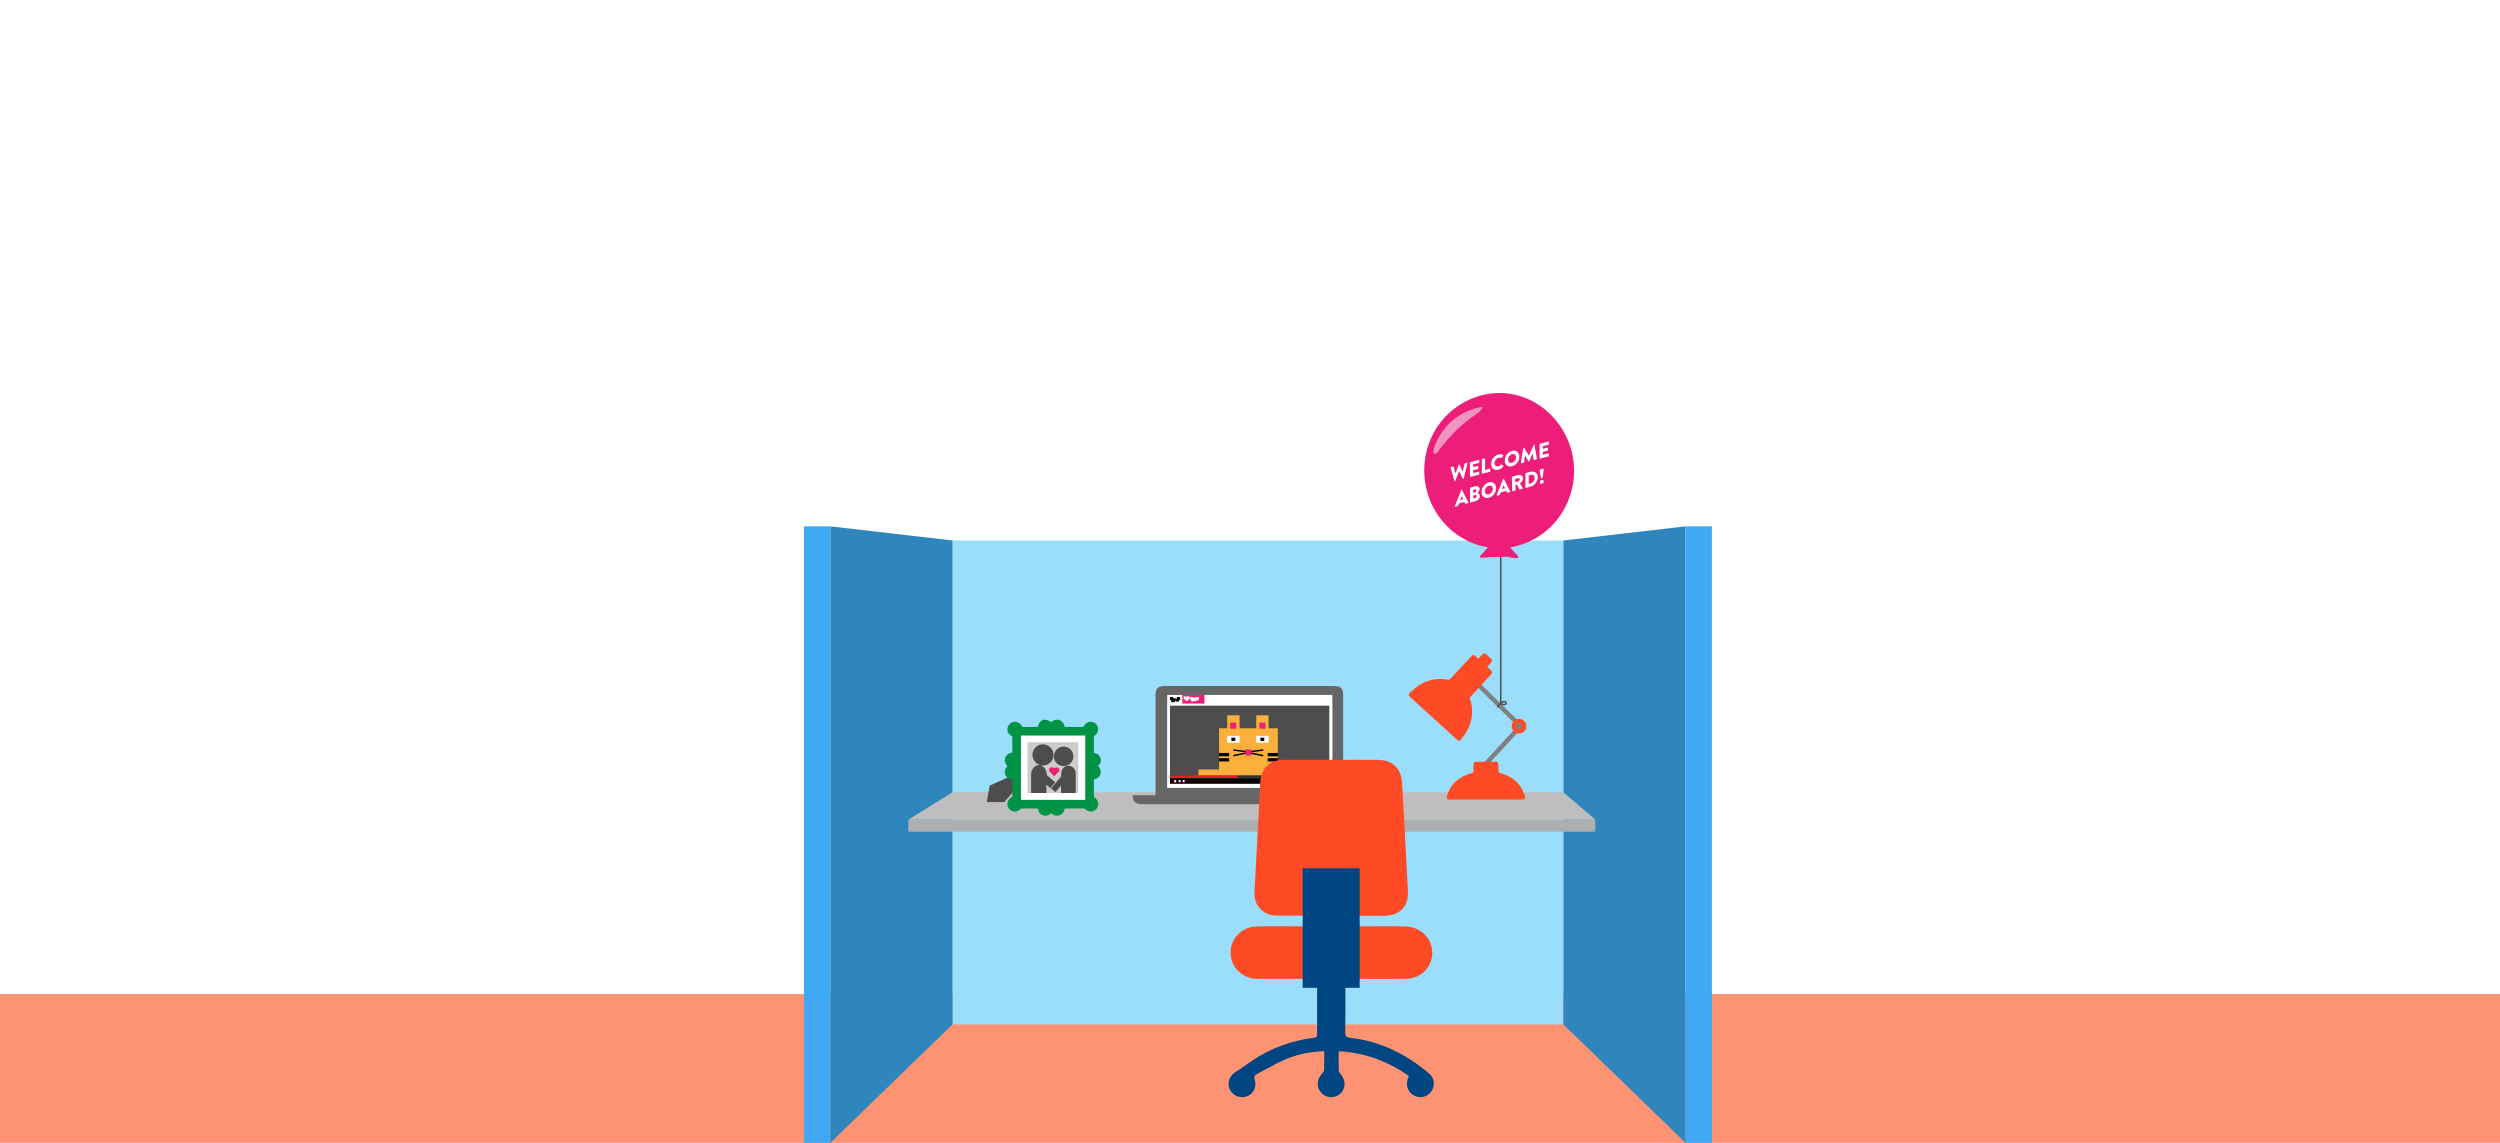 <?xml version="1.0" encoding="utf-8"?>
<!-- Generator: Adobe Illustrator 19.2.1, SVG Export Plug-In . SVG Version: 6.00 Build 0)  -->
<svg version="1.1" id="Layer_1" xmlns="http://www.w3.org/2000/svg" xmlns:xlink="http://www.w3.org/1999/xlink" x="0px" y="0px"
	 viewBox="0 0 1680 768" style="enable-background:new 0 0 1680 768;" xml:space="preserve">
<style type="text/css">
	.st0{fill:#FD9372;}
	.st1{fill:#9ADEFC;}
	.st2{fill:#3FA9F5;}
	.st3{fill:#2F86BC;}
	.st4{fill:#ACAFAF;}
	.st5{fill:#BEBEBE;}
	.st6{fill:#ED1E79;}
	.st7{fill:none;stroke:#4D4D4D;stroke-miterlimit:10;}
	.st8{fill:#231F20;}
	.st9{fill:none;stroke:#808080;stroke-width:3;stroke-miterlimit:10;}
	.st10{fill:#FF4A26;}
	.st11{fill:#808080;}
	.st12{fill:#EF95C0;}
	.st13{fill:#666666;}
	.st14{fill:#FFFFFF;}
	.st15{fill:#4D4D4D;}
	.st16{fill:#333333;}
	.st17{fill:#ED1C24;}
	.st18{fill:#F2F2F2;}
	.st19{clip-path:url(#SVGID_2_);}
	.st20{fill:#FBB03B;}
	.st21{fill:none;stroke:#000000;stroke-miterlimit:10;}
	.st22{fill:#004683;}
	.st23{fill:#009245;}
	.st24{fill:#CCCCCC;}
	.st25{clip-path:url(#SVGID_4_);}
	.st26{fill:none;stroke:#4D4D4D;stroke-linecap:round;stroke-miterlimit:10;}
	.st27{display:none;}
	.st28{display:inline;fill:#0071BC;}
	.st29{display:inline;fill:#29ABE2;}
	.st30{display:inline;fill:#004683;}
	.st31{display:inline;fill:#FFFFFF;}
	.st32{display:inline;fill:#ED1E79;}
	.st33{display:inline;fill:#CCCCCC;}
</style>
<g id="Layer_2">
	<rect y="668" class="st0" width="1680" height="100"/>
</g>
<rect x="640.1" y="363.2" class="st1" width="410.5" height="325.2"/>
<rect x="540.3" y="353.7" class="st2" width="17.7" height="414.3"/>
<polygon class="st3" points="558,768 640.1,688.4 640.1,363.2 558,353.7 "/>
<polygon class="st3" points="1050.6,363.2 1050.6,688.4 1132.7,768 1132.7,353.7 "/>
<rect x="1132.7" y="353.7" class="st2" width="17.7" height="414.3"/>
<rect x="610.4" y="550.8" class="st4" width="461.6" height="8.1"/>
<polygon class="st5" points="1072.1,550.8 610.4,550.8 640.1,532.4 1050.6,532.4 "/>
<path class="st6" d="M1000.8,374.4c-1.9,0.5-3.9,0.3-5.9,0.4c-0.2-0.3-0.3-0.7-0.5-1c1.8-1.9,3.6-3.8,5.5-5.9
	c-1.5-0.4-2.9-0.7-4.3-1c-23.9-6.1-40-28.9-38.4-54.3c1.6-24.9,20.2-45,44.6-48.1c24.6-3.2,48,13.7,54.4,39
	c6.9,27.8-9.4,56.1-36.6,63.3c-1.5,0.4-3,0.8-4.7,1.2c1.9,2.1,3.6,4,5.4,5.9c-0.2,0.4-0.4,0.8-0.6,1.2c-2.1-0.3-4.4-0.2-6.4-0.9
	L1000.8,374.4z"/>
<line class="st7" x1="1008.5" y1="374" x2="1008.5" y2="474"/>
<g>
	<path class="st8" d="M1002.1,511.9"/>
	<polyline class="st9" points="994.2,460.9 1021.8,488 998.1,513.7 	"/>
	<path class="st10" d="M994.7,461.2c-2.3,2.5-4.6,4.9-6.8,7.4c-0.2,0.2-0.2,0.9,0,1.2c3.3,10.2,0.6,19-6,27c-1.1,1.3-1.7,1.3-3,0.1
		c-10.4-9.5-20.9-19-31.3-28.5c-1.2-1.1-1.3-1.8,0-3c7.1-7.1,15.4-10.5,25.5-8.6c0.5,0.1,1.3-0.4,1.7-0.8c4.4-4.7,8.8-9.4,13.2-14.2
		c2.1-2.2,2.2-2.2,4.4-0.1c0.3,0.3,0.7,0.6,1.1,0.9c0.9-1,1.8-1.9,2.6-2.8s1.7-1,2.6-0.2c1.1,1,2.2,2.1,3.3,3.1
		c0.9,0.8,0.9,1.6,0.1,2.5c-0.8,0.9-1.7,1.9-2.7,2.9c0.8,0.7,1.5,1.5,2.3,2.2c1.3,1.2,1.3,1.8,0.1,3.2c-1.7,1.8-3.3,3.6-5.3,5.7
		L994.7,461.2z"/>
	<path class="st10" d="M1005,511.9c1.3,0,1.9,0.7,1.9,2c0,1.2,0.1,2.4,0,3.6c-0.1,1.2,0.3,1.7,1.5,2.1c5.7,1.6,10.7,4.6,13.9,9.8
		c1,1.7,1.7,3.6,2.4,5.5c0.6,1.6-0.1,2.4-1.7,2.4c-16.3,0-32.6,0-48.8,0c-1.7,0-2.3-0.7-1.8-2.4c1.8-7,6.5-11.4,13-14.2
		c1.2-0.5,2.4-0.9,3.7-1.2c0.9-0.2,1.2-0.7,1.1-1.6c-0.1-1.3,0-2.5,0-3.8c0-1.7,0.4-2.2,2.1-2.2
		C993.8,511.9,1004.2,511.9,1005,511.9z"/>
	<circle class="st10" cx="1020.8" cy="488" r="4.9"/>
	<circle class="st11" cx="1020.8" cy="488" r="2.1"/>
</g>
<path class="st12" d="M966.8,302.9c7.2-10.1,16-18.4,26.2-25.3c1-0.7,2.8-2.5,3.2-3.6s-3.3,0.1-4.3,0.3c-12.3,3.4-21,11.1-26.5,22.4
	C961.1,305.7,964.2,306.6,966.8,302.9z"/>
<path class="st13" d="M902.8,534.3c5.3,0,10.6,0,15.9,0c0.4,3.6-1.3,5.8-4.6,6.1c-0.6,0.1-1.1,0-1.7,0c-48.3,0-96.5,0-144.8,0
	c-4.6,0-6.5-1.7-6.4-6c5.1,0,10.1,0,15.3,0c0-12,0-23.8,0-35.5c0-10.6,0-21.2,0-31.8c0-4.4,1.6-6.1,6.1-6.1c37.9,0,75.8,0,113.8,0
	c4.7,0,6.2,1.5,6.2,6.2c0,22.1,0,44.3,0,66.4C902.6,533.8,902.7,533.9,902.8,534.3z M895.3,529.4c0-19.2,0-38.2,0-57.3
	c-37,0-74,0-110.9,0c0,19.2,0,38.2,0,57.3C821.4,529.4,858.3,529.4,895.3,529.4z"/>
<g>
	<rect x="784.4" y="467" class="st14" width="110.9" height="62.4"/>
	<rect x="794.5" y="467" class="st6" width="14.9" height="5.8"/>
	<rect x="795.4" y="467.9" class="st14" width="1.3" height="2"/>
	<rect x="796.4" y="468.9" class="st14" width="2.2" height="2"/>
	<rect x="797.2" y="467.9" class="st14" width="2.2" height="2"/>
	<rect x="800.5" y="469.4" class="st14" width="2.2" height="2"/>
	<rect x="799.8" y="468.4" class="st14" width="2.2" height="2"/>
	<rect x="801.3" y="468.9" class="st14" width="2.2" height="2"/>
	<rect x="802.6" y="468.9" class="st14" width="2.2" height="2"/>
	<rect x="803.5" y="468.4" class="st14" width="2.2" height="2"/>
	<rect x="786.2" y="468.4" width="2.2" height="2"/>
	<rect x="787.9" y="469.2" width="2.2" height="2"/>
	<rect x="787.1" y="469.9" width="2.2" height="2"/>
	<rect x="790.1" y="469.4" width="2.2" height="2"/>
	<rect x="790.9" y="468.4" width="2.2" height="2"/>
	<rect x="786.2" y="474.2" class="st15" width="107.1" height="48.1"/>
	<rect x="786.2" y="521" class="st16" width="107.1" height="1.9"/>
	<rect x="786.2" y="521" class="st17" width="45.4" height="1.9"/>
	<rect x="786.2" y="522.9" width="107.1" height="3.8"/>
	<rect x="789" y="524.2" class="st18" width="1.4" height="1.5"/>
	<rect x="792" y="524.2" class="st18" width="1.4" height="1.5"/>
	<rect x="794.7" y="524.2" class="st18" width="1.4" height="1.5"/>
	<rect x="877.9" y="524.2" class="st18" width="1.4" height="1.5"/>
	<rect x="881.3" y="524.2" class="st18" width="1.4" height="1.5"/>
</g>
<g>
	<g>
		<g>
			<defs>
				<rect id="SVGID_1_" x="786.3" y="476.7" width="107.1" height="44.3"/>
			</defs>
			<clipPath id="SVGID_2_">
				<use xlink:href="#SVGID_1_"  style="overflow:visible;"/>
			</clipPath>
			<g class="st19">
				<rect x="819.2" y="489.4" class="st20" width="39.5" height="28.7"/>
				<rect x="824.7" y="480.7" class="st20" width="8.3" height="9.7"/>
				<rect x="844.2" y="480.7" class="st20" width="8.3" height="9.7"/>
				<g>
					<rect x="824.7" y="494.5" class="st14" width="8.3" height="4.6"/>
					<rect x="827.5" y="495.7" width="2.6" height="2.2"/>
				</g>
				<g>
					<rect x="844.2" y="494.5" class="st14" width="8.3" height="4.6"/>
					<rect x="847" y="495.7" width="2.6" height="2.2"/>
				</g>
				<line class="st21" x1="838.1" y1="505.9" x2="828.8" y2="507.8"/>
				<line class="st21" x1="838.1" y1="505.2" x2="828.8" y2="504"/>
				<line class="st21" x1="839.6" y1="505.9" x2="848.9" y2="507.8"/>
				<line class="st21" x1="839.6" y1="505.2" x2="848.9" y2="504"/>
				<rect x="836.9" y="503.6" class="st6" width="4.1" height="4.1"/>
				<rect x="826.7" y="485.6" class="st6" width="4.1" height="4.1"/>
				<rect x="846.3" y="485.6" class="st6" width="4.1" height="4.1"/>
				<rect x="819.2" y="506" width="6.8" height="2.2"/>
				<rect x="851.9" y="506" width="6.8" height="2.2"/>
				<rect x="819.2" y="509.5" width="6.8" height="2.2"/>
				<rect x="851.9" y="509.5" width="6.8" height="2.2"/>
				<rect x="805.4" y="517.1" class="st20" width="67" height="44"/>
				<rect x="805.4" y="528.7" width="17.1" height="8.4"/>
				<rect x="805.4" y="541.8" width="17.1" height="8.4"/>
				<rect x="855.3" y="528.7" width="17.1" height="8.4"/>
				<rect x="855.3" y="541.8" width="17.1" height="8.4"/>
			</g>
		</g>
	</g>
</g>
<g>
	<path class="st22" d="M904.3,657.8c-0.1,1.1-0.2,2.1-0.2,3c0,11,0.1,21.9-0.1,32.9c0,2.6,0.7,3.4,3.3,3.7
		c20.3,2.3,37.8,11,53.2,24.1c3.5,3,4,8.1,1.4,11.9c-2.5,3.6-7.3,4.9-11.3,3s-6-6.3-4.8-10.7c0.2-0.8,0.6-1.6,1-2.6
		c-14.1-10-29.5-15.6-47.2-16.7c0,4.6-0.1,8.9,0.1,13.3c0,0.7,0.8,1.5,1.3,2.2c3.6,4.3,3.4,9.8-0.5,13.2c-3.6,3.1-9.2,2.9-12.5-0.6
		c-3.5-3.6-3.3-9.1,0.4-13c0.6-0.7,1.4-1.6,1.4-2.4c0.1-4.1,0.1-8.2,0.1-12.7c-9.3,0.3-18.1,2-26.3,5.6c-6.5,2.8-12.7,6.5-19,9.8
		c-1.6,0.8-2,1.8-1.4,3.8c1.5,4.9-1,9.6-5.4,11.2c-4.5,1.6-9.6-0.6-11.5-5c-1.9-4.5,0-9,4.4-11.7c3.8-2.3,7.3-5.1,11.1-7.6
		c12.4-8.2,26.1-13.2,40.8-15.1c1.5-0.2,2.6-0.3,2.5-2.2v-37.4H904.3z"/>
	<path class="st10" d="M894.5,657.8"/>
	<path class="st10" d="M912.7,615.4c6.1,0,12.1,0.1,18,0c9.9-0.2,15.9-6.3,15.4-16.2c-1.2-24.4-2.5-48.7-3.9-73.1
		c-0.6-10-6.5-15.4-16.6-15.5c-9.5-0.1-19,0-28.5,0c-11.4,0-22.8-0.1-34.2,0c-9.5,0.1-15.2,5.4-16,14.9c-0.3,3.9-0.4,7.8-0.6,11.7
		c-1.1,20.9-2.2,41.8-3.3,62.7c-0.2,4.5,1.3,8.4,4.6,11.5c3.1,2.9,6.9,4,11.1,3.9c5.9,0,11.8,0,17.9,0L912.7,615.4z"/>
	<path class="st10" d="M884.8,657.8c-8.8,0-17.2,0-25.5,0c-4.8,0-9.6,0-14.4,0c-9.9-0.1-17.7-7.6-17.9-17.2
		c-0.3-9.6,7.1-17.6,17.1-18c9.5-0.3,19-0.1,28.5-0.1c1.3,0,2.6,0,4.1,0l36.1-0.2c1.1,0.1,2.3,0.2,3.5,0.2c9.4,0,18.8-0.2,28.2,0.1
		c12.5,0.3,20.8,11.6,17.1,23.1c-2.3,7.2-8.9,12-16.8,12.1c-12.2,0.1-24.4,0-36.6,0c-1.2,0-2.5,0-4,0L884.8,657.8L884.8,657.8z"/>
	<rect x="875.4" y="583.5" class="st22" width="38.3" height="80.3"/>
</g>
<g>
	<polygon class="st15" points="684.9,519 665.1,527.9 663.1,539 674.9,539 688.6,522.9 	"/>
	<g>
		<rect x="685" y="493.2" class="st14" width="45.1" height="45.5"/>
		<path class="st23" d="M697.4,543.3c-3.7,0-7.3,0-11,0c-0.3,0-0.6,0.3-0.8,0.5c-1.6,1.5-3.4,2-5.4,1.2c-1.9-0.7-3-2.1-3.2-4.1
			c-0.2-2.2,0.7-3.8,2.6-5c0.3-0.2,0.7-0.6,0.7-0.9c0-3.6,0-7.2,0-10.8c0-0.1,0-0.2-0.1-0.4c-2.2-0.2-3.9-1.2-4.7-3.4
			s-0.1-4,1.5-5.6c-3.6-3.5-1.4-8.7,3.2-9c0-0.3,0.1-0.6,0.1-0.9c0-3.1,0-6.2,0-9.3c0-0.6-0.1-0.9-0.7-1.2c-2-1.1-3-3.2-2.5-5.3
			c0.4-2,2.1-3.7,4.1-4c2.2-0.3,4.2,0.7,5.3,2.7c0.2,0.3,0.6,0.7,0.9,0.7c3.2,0,6.4,0,9.6,0c0.1,0,0.3,0,0.4-0.1c1.2-5,5.1-6.2,9-3
			c3.5-3.5,8.4-1.4,9,3c0.3,0,0.6,0.1,0.9,0.1c3.6,0,7.3,0,10.9,0c0.6,0,1-0.1,1.3-0.7c1-2,3-3,5.2-2.7c2,0.3,3.6,1.8,4.1,3.8
			s-0.3,4.1-2.1,5.3c-0.3,0.2-0.6,0.6-0.6,0.9c0,3.6,0,7.1,0,10.8c2.1,0.4,3.7,1.4,4.4,3.5s0,3.9-1.6,5.4c3.2,3,2.1,8-2.8,9
			c0,2.3,0,4.5,0,6.8c0,1.5,0,2.9,0,4.4c0,0.4,0.3,0.9,0.6,1.1c2.5,1.8,3.1,5.1,1.2,7.4c-1.9,2.3-5.2,2.4-7.5,0.3
			c-0.3-0.2-0.7-0.5-1-0.5c-4.2,0-8.3,0-12.5,0c-0.2,0-0.3,0-0.5,0.1c-0.7,4.8-5.8,6.3-9,3C703.1,549.8,698.1,548,697.4,543.3z
			 M729.3,494.3c-14.4,0-28.8,0-43.2,0c0,14.4,0,28.8,0,43.2c14.4,0,28.8,0,43.2,0C729.3,523.1,729.3,508.8,729.3,494.3z"/>
		<path class="st24" d="M690.5,498.8c11.4,0,22.7,0,34.1,0c0,11.4,0,22.7,0,34.1c-11.3,0-22.7,0-34.1,0
			C690.5,521.6,690.5,510.3,690.5,498.8z"/>
	</g>
	<g>
		<g>
			<g>
				<defs>
					<path id="SVGID_3_" d="M690.5,498.8c11.4,0,22.7,0,34.1,0c0,11.4,0,22.7,0,34.1c-11.3,0-22.7,0-34.1,0
						C690.5,521.6,690.5,510.3,690.5,498.8z"/>
				</defs>
				<clipPath id="SVGID_4_">
					<use xlink:href="#SVGID_3_"  style="overflow:visible;"/>
				</clipPath>
				<g class="st25">
					<path class="st15" d="M703.2,537c-3.5,0-6.8,0-10.3,0c0-0.2,0-0.4,0-0.6c0-5.4,0-10.7,0-16.1c0-1,0.2-2,0.7-3
						c1.1-2.1,2.7-3.3,5.2-3.2c-2-0.7-3.5-2-4.4-4s-0.8-4,0.1-5.9c1.6-3.3,5.3-4.8,8.7-3.6c3.4,1.2,5.4,4.7,4.6,8.3
						c-0.7,3.2-3.9,6-8.1,5.5v0.1c2.6,1.2,3.7,3.3,3.7,6c0,0.2,0.2,0.5,0.3,0.6c1.8,1.5,3.6,3,5.4,4.6c-1.1,1.3-2.2,2.6-3.3,3.9
						c-0.9-0.8-1.8-1.5-2.7-2.3C703.2,530.5,703.2,533.7,703.2,537z"/>
					<path class="st15" d="M722.8,536.9c-3.3,0-6.5,0-9.8,0c0-3,0-5.9,0-9c-1.3,1.5-2.5,3-3.7,4.4c-1-0.8-2-1.7-3-2.5
						c1.3-1.5,2.5-3,3.7-4.4c0.9-1.1,1.8-2.1,2.7-3.2c0.3-0.3,0.4-0.6,0.4-1c0-0.9,0-1.9,0.2-2.8c0.6-2.5,2.9-4.1,5.2-3.8
						c2.5,0.3,4.4,2.5,4.4,5.2c0,5.6,0,11.2,0,16.7C722.8,536.6,722.8,536.8,722.8,536.9z"/>
					<path class="st15" d="M708.2,508.3c0-3.6,2.9-6.6,6.5-6.6s6.6,2.9,6.6,6.5s-2.9,6.6-6.6,6.6
						C711.1,514.8,708.2,511.9,708.2,508.3z"/>
					<path class="st6" d="M708.5,516.3c0.6-0.5,1.2-0.7,2-0.5c1.3,0.3,1.9,1.9,0.9,2.9s-2,1.9-3.1,2.9c-0.9-1-2-2.1-3-3.3
						c-0.6-0.7-0.4-1.6,0.2-2.2c0.6-0.6,1.7-0.7,2.5-0.2C708.1,515.9,708.2,516.1,708.5,516.3z"/>
				</g>
			</g>
		</g>
	</g>
</g>
<line class="st26" x1="1008.5" y1="472.4" x2="1006.4" y2="475.1"/>
<path class="st7" d="M1008.3,472.4c0,0,1.7-1,2.7-1s1.6,1.1,0.7,1.8s-3.4-0.3-3.4-0.3"/>
<g>
	<path class="st14" d="M974.8,314.3c-0.1-0.2,0.1-0.4,0.2-0.4l1.6-0.4c0.1,0,0.2,0,0.2,0.1l1.2,4.5h0.1l2.1-5.6
		c0-0.1,0.1-0.2,0.2-0.2l0.2-0.1c0.1,0,0.2,0,0.2,0.1l2.1,4.5h0.1l1.2-5.2c0-0.1,0.1-0.2,0.2-0.3l1.6-0.4c0.2-0.1,0.3,0.1,0.2,0.3
		l-2.6,10.3c0,0.1-0.1,0.2-0.2,0.3l-0.2,0.1c-0.1,0-0.2,0-0.2-0.1l-2.5-5.2l0,0l-2.5,6.5c0,0.1-0.1,0.2-0.2,0.2l-0.2,0.1
		c-0.1,0-0.2,0-0.2-0.1L974.8,314.3z"/>
	<path class="st14" d="M987.8,310.8c0-0.1,0.1-0.3,0.3-0.3l5.7-1.5c0.2,0,0.3,0.1,0.3,0.2v1.6c0,0.1-0.1,0.3-0.3,0.3l-3.8,1v1.8
		l3.1-0.8c0.1,0,0.3,0.1,0.3,0.2v1.6c0,0.2-0.1,0.3-0.3,0.3L990,316v1.9l3.8-1c0.2,0,0.3,0.1,0.3,0.2v1.6c0,0.1-0.1,0.3-0.3,0.3
		l-5.7,1.5c-0.2,0-0.3-0.1-0.3-0.2V310.8z"/>
	<path class="st14" d="M995.8,308.7c0-0.1,0.1-0.3,0.3-0.3l1.6-0.4c0.1,0,0.3,0.1,0.3,0.2v7.6l3.2-0.9c0.1,0,0.3,0.1,0.3,0.2v1.6
		c0,0.1-0.1,0.3-0.3,0.3l-5.1,1.3c-0.2,0-0.3-0.1-0.3-0.2V308.7z"/>
	<path class="st14" d="M1006.9,305.4c1.4-0.4,2.4-0.2,3.3,0.5c0.1,0.1,0.1,0.3,0,0.4l-1.1,1.4c-0.1,0.1-0.2,0.2-0.3,0.1
		c-0.5-0.3-1.2-0.4-1.8-0.2c-1.5,0.4-2.7,2-2.7,3.6s1.2,2.6,2.7,2.2c0.6-0.2,1.3-0.6,1.8-1.2c0.1-0.1,0.3-0.2,0.4-0.1l1.1,0.9
		c0.1,0.1,0.1,0.3,0,0.4c-0.9,1.2-2.1,1.9-3.3,2.3c-2.7,0.7-4.9-1-4.9-3.8C1002,309,1004.2,306.1,1006.9,305.4z"/>
	<path class="st14" d="M1016.1,303c2.7-0.7,4.9,1,4.9,3.9s-2.2,5.7-4.9,6.4c-2.7,0.7-4.9-1-4.9-3.8
		C1011.2,306.5,1013.3,303.7,1016.1,303z M1016.1,311c1.5-0.4,2.7-2,2.7-3.6s-1.2-2.6-2.7-2.2s-2.7,2-2.7,3.6
		C1013.3,310.4,1014.6,311.4,1016.1,311z"/>
	<path class="st14" d="M1023.6,301.2c0-0.1,0.1-0.3,0.2-0.3l0.2-0.1c0.1,0,0.2,0,0.2,0.1l3.2,5.3l0,0l3.2-7c0-0.1,0.2-0.2,0.2-0.2
		l0.2-0.1c0.1,0,0.2,0,0.2,0.2l1.6,9.2c0,0.2-0.1,0.3-0.3,0.4l-1.6,0.4c-0.1,0-0.2,0-0.3-0.2l-0.6-4.3l0,0l-2.3,5.2
		c0,0.1-0.2,0.2-0.2,0.2l-0.2,0.1c-0.1,0-0.2,0-0.2-0.1l-2.3-4l0,0l-0.6,4.6c0,0.1-0.1,0.3-0.3,0.3l-1.6,0.4c-0.2,0-0.3-0.1-0.3-0.2
		L1023.6,301.2z"/>
	<path class="st14" d="M1034.6,298.5c0-0.1,0.1-0.3,0.3-0.3l5.7-1.5c0.1,0,0.3,0.1,0.3,0.2v1.6c0,0.1-0.1,0.3-0.3,0.3l-3.8,1v1.8
		l3.1-0.8c0.1,0,0.3,0.1,0.3,0.2v1.6c0,0.2-0.1,0.3-0.3,0.3l-3.1,0.8v1.9l3.8-1c0.1,0,0.3,0.1,0.3,0.2v1.6c0,0.1-0.1,0.3-0.3,0.3
		l-5.7,1.5c-0.2,0-0.3-0.1-0.3-0.2V298.5z"/>
	<path class="st14" d="M977.7,340l4.3-10.7c0-0.1,0.1-0.2,0.2-0.2h0.1c0.1,0,0.2,0,0.2,0.1l4.3,8.5c0.1,0.2,0,0.4-0.2,0.4l-1.5,0.4
		c-0.2,0.1-0.4,0-0.5-0.2l-0.5-1l-3.7,1l-0.5,1.3c-0.1,0.2-0.2,0.4-0.5,0.5l-1.5,0.4C977.7,340.3,977.6,340.2,977.7,340z
		 M983.3,335.5l-1-2.1l0,0l-1,2.6L983.3,335.5z"/>
	<path class="st14" d="M987.9,327.9c0-0.1,0.1-0.3,0.3-0.3l3.2-0.8c1.6-0.4,2.9,0.4,2.9,1.9c0,1.1-0.9,2.1-1.6,2.7
		c0.7,0.1,1.8,0.5,1.8,1.9c0,1.6-1.3,3.1-3,3.5l-3.4,0.9c-0.2,0-0.3-0.1-0.3-0.2L987.9,327.9z M991.1,330.9c0.5-0.1,1-0.7,1-1.3
		c0-0.6-0.4-0.9-1-0.7l-1.1,0.3v2L991.1,330.9z M991.3,334.7c0.5-0.1,1-0.7,1-1.3c0-0.6-0.6-0.8-1.1-0.7l-1.1,0.3v2L991.3,334.7z"/>
	<path class="st14" d="M1000.5,324.2c2.7-0.7,4.9,1,4.9,3.9s-2.2,5.7-4.9,6.4c-2.7,0.7-4.9-1-4.9-3.8
		C995.6,327.8,997.8,324.9,1000.5,324.2z M1000.5,332.2c1.5-0.4,2.7-2,2.7-3.6s-1.2-2.6-2.7-2.2s-2.7,2-2.7,3.6
		S999,332.6,1000.5,332.2z"/>
	<path class="st14" d="M1005.8,332.6l4.3-10.7c0-0.1,0.1-0.2,0.2-0.2h0.1c0.1,0,0.2,0,0.2,0.1l4.3,8.5c0.1,0.2,0,0.4-0.2,0.4
		l-1.5,0.4c-0.2,0.1-0.4,0-0.5-0.2l-0.5-1l-3.7,1l-0.5,1.3c-0.1,0.2-0.2,0.4-0.5,0.5l-1.5,0.4C1005.8,333,1005.7,332.8,1005.8,332.6
		z M1011.4,328.1l-1-2.1l0,0l-1,2.6L1011.4,328.1z"/>
	<path class="st14" d="M1016,320.6c0-0.1,0.1-0.3,0.3-0.3l4.1-1.1c1.6-0.4,3,0.6,3,2.3c0,1.3-0.8,2.6-2,3.4l1.9,3.1
		c0.1,0.2,0,0.4-0.2,0.5l-1.8,0.5c-0.1,0-0.2,0-0.2-0.1l-1.8-3.3l-0.9,0.2v3.6c0,0.1-0.1,0.3-0.3,0.3l-1.6,0.4
		c-0.2,0-0.3-0.1-0.3-0.2L1016,320.6z M1020.2,323.5c0.6-0.1,1-0.8,1-1.4s-0.5-1-1-0.8l-2,0.5v2.2L1020.2,323.5z"/>
	<path class="st14" d="M1025.1,318.2c0-0.1,0.1-0.3,0.2-0.3l3.3-0.9c2.6-0.7,4.8,1,4.8,3.7c0,2.8-2.1,5.6-4.8,6.3l-3.3,0.9
		c-0.1,0-0.2-0.1-0.2-0.2V318.2z M1028.6,324.9c1.5-0.4,2.7-2,2.7-3.6s-1.1-2.6-2.7-2.2l-1.3,0.3v5.8L1028.6,324.9z"/>
	<path class="st14" d="M1036.1,322.5c0.7-0.2,1.3,0.3,1.3,1s-0.6,1.5-1.3,1.7s-1.3-0.3-1.3-1
		C1034.8,323.4,1035.4,322.6,1036.1,322.5z M1035.5,321.1l-0.7-3.8v-1.6c0-0.1,0.1-0.3,0.3-0.3l1.9-0.5c0.1,0,0.3,0.1,0.3,0.2v1.6
		l-0.7,4.2c0,0.1-0.1,0.3-0.3,0.3l-0.6,0.2C1035.7,321.2,1035.5,321.2,1035.5,321.1z"/>
</g>
<g id="Layer_2_1_" class="st27">
	<rect x="1216.4" y="509.9" class="st28" width="15" height="12.5"/>
	<path class="st29" d="M1210.9,515h26c13.8,0,25-11.2,25-25v-35.5V423v-27.1h-76V423v31.4V490C1185.9,503.7,1197.2,515,1210.9,515z"
		/>
	<path class="st28" d="M1261.5,401.7h-75.1c-3.2,0-5.8-2.6-5.8-5.8l0,0c0-3.2,2.6-5.8,5.8-5.8h75.1c3.2,0,5.8,2.6,5.8,5.8l0,0
		C1267.2,399.1,1264.6,401.7,1261.5,401.7z"/>
	<path class="st28" d="M1261.5,424.4h-75.1c-3.2,0-5.8-2.6-5.8-5.8l0,0c0-3.2,2.6-5.8,5.8-5.8h75.1c3.2,0,5.8,2.6,5.8,5.8l0,0
		C1267.2,421.8,1264.6,424.4,1261.5,424.4z"/>
	<path class="st28" d="M1261.5,493.7h-75.1c-3.2,0-5.8-2.6-5.8-5.8l0,0c0-3.2,2.6-5.8,5.8-5.8h75.1c3.2,0,5.8,2.6,5.8,5.8l0,0
		C1267.2,491.1,1264.6,493.7,1261.5,493.7z"/>
	<path class="st30" d="M1254.4,649h-60.9c-6.6,0-12-5.4-12-12V532c0-6.6,5.4-12,12-12h60.9c6.6,0,12,5.4,12,12v105
		C1266.4,643.6,1261,649,1254.4,649z"/>
	<path class="st31" d="M1191.9,593.7v-53.3c0-6.6,5.4-12,12-12h40c6.6,0,12,5.4,12,12v53.3H1191.9z"/>
	<polygon class="st32" points="1214.4,560 1210.9,560 1208.9,538.5 1216.4,538.5 	"/>
	<circle class="st32" cx="1212.6" cy="550" r="4.7"/>
	<polygon class="st29" points="1236.9,560 1233.4,560 1231.4,538.5 1238.9,538.5 	"/>
	<circle class="st29" cx="1235.2" cy="550" r="4.7"/>
	<rect x="1181.5" y="636.6" class="st30" width="84.9" height="94.9"/>
	<rect x="1198.2" y="584.4" class="st33" width="51.3" height="6.7"/>
</g>
</svg>

